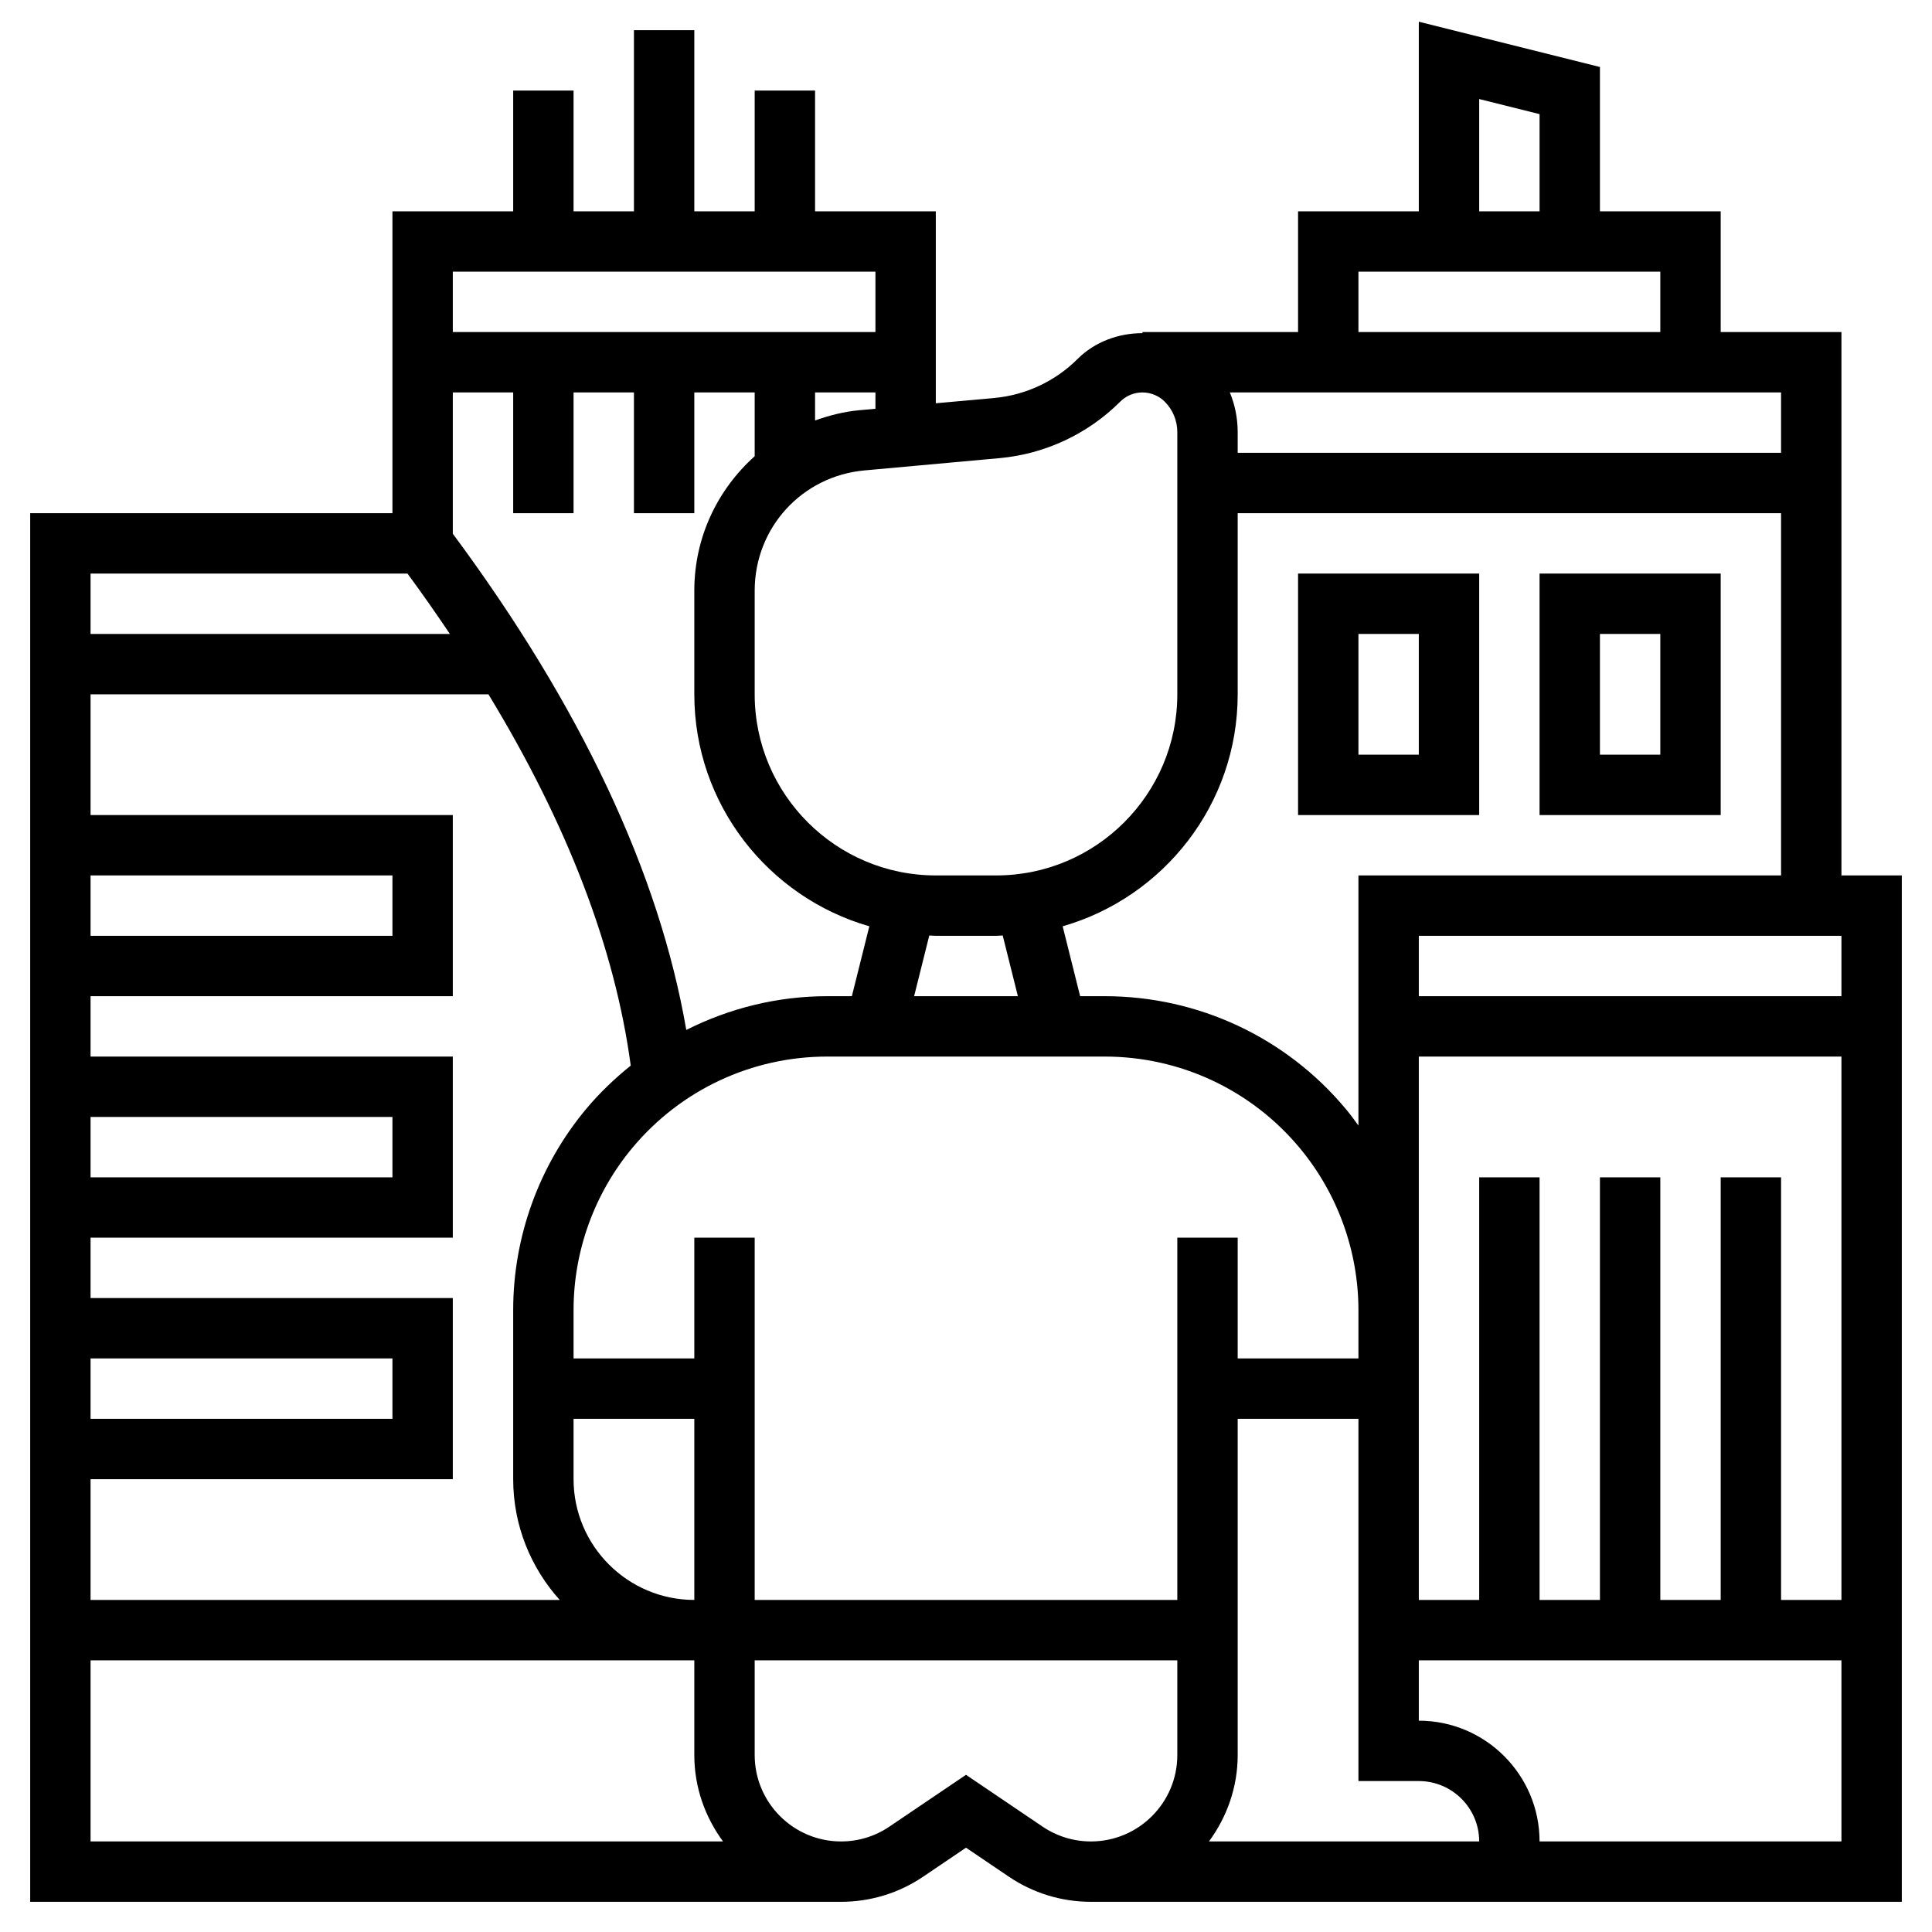 <svg id="_x33_0" enable-background="new 0 0 64 64" height="512" viewBox="0 0 64 64" width="512" xmlns="http://www.w3.org/2000/svg"><g><path d="m61 29v-18h-4v-4h-4v-4.781l-6-1.5v6.281h-4v4h-5.154v.036c-.79 0-1.58.285-2.15.855-.739.739-1.72 1.198-2.76 1.293l-1.936.175v-6.359h-4v-4h-2v4h-2v-6h-2v6h-2v-4h-2v4h-4v10h-12v46h26.861c.975 0 1.917-.289 2.725-.836l1.414-.957 1.414.957c.807.547 1.75.836 2.725.836h26.861v-34zm-4 10v14h-2v-14h-2v14h-2v-14h-2v14h-2v-18h14v18h-2v-14zm-18 2v12h-14v-12h-2v4h-4v-1.604c0-1.958.692-3.866 1.948-5.372 1.602-1.921 3.955-3.024 6.457-3.024h9.189c2.502 0 4.855 1.103 6.457 3.024 1.257 1.508 1.949 3.419 1.949 5.381v1.595h-4v-4zm-24 8v-6h-12v-2h12v-6h-12v-2h12v-6h-12v-4h13.18c2.615 4.298 4.193 8.417 4.714 12.299-.534.43-1.035.907-1.483 1.444-1.554 1.865-2.411 4.229-2.411 6.653v5.603c0 1.538.586 2.938 1.541 4.001h-15.541v-4zm-12-2v-2h10v2zm0-8v-2h10v2zm0-8v-2h10v2zm16-14v-4h2v4h2v-4h2v2.113c-1.225 1.099-2 2.677-2 4.453v3.434c0 3.647 2.456 6.725 5.798 7.685l-.579 2.315h-.814c-1.648 0-3.239.397-4.671 1.118-.894-5.186-3.483-10.704-7.734-16.438v-4.68h2v4zm14.216 13.989.503 2.011h-3.438l.503-2.011c.072.002.143.011.216.011h2c.073 0 .144-.009.216-.011zm-14.216 18.01v-1.999h4v6c-2.206 0-4-1.795-4-4.001zm28-15.999v-2h14v2zm-2-4v8.285c-.133-.183-.267-.367-.413-.542-1.982-2.379-4.896-3.743-7.993-3.743h-.813l-.579-2.315c3.342-.96 5.798-4.038 5.798-7.685v-6h18v12zm14-14h-18v-.685c0-.459-.09-.904-.26-1.315h18.26zm-10-11.719 2 .5v3.219h-2zm-4 5.719h10v2h-10zm-11.884 6.176c1.506-.137 2.924-.802 3.993-1.871.197-.197.458-.305.737-.305.274 0 .542.111.736.304.27.271.418.63.418 1.011v8.685c0 3.309-2.691 6-6 6h-2c-3.309 0-6-2.691-6-6v-3.434c0-2.082 1.564-3.795 3.638-3.983zm-4.659-1.586c-.512.047-.993.175-1.457.338v-.928h2v.541zm.543-4.59v2h-14v-2zm-15.502 10c.495.671.958 1.337 1.405 2h-11.903v-2zm-10.498 36h20v3.139c0 1.073.36 2.056.951 2.861h-20.951zm31.535 5.508-2.535-1.715-2.536 1.715c-.475.322-1.029.492-1.603.492-1.577 0-2.861-1.283-2.861-2.861v-3.139h14v3.139c0 1.578-1.284 2.861-2.861 2.861-.574 0-1.128-.17-1.604-.492zm5.514.492c.591-.805.951-1.789.951-2.861v-11.139h4v12h2c1.103 0 2 .897 2 2zm10.951 0c0-2.206-1.794-4-4-4v-2h14v6z"/><path d="m43 27h6v-8h-6zm2-6h2v4h-2z"/><path d="m51 19v8h6v-8zm4 6h-2v-4h2z"/></g></svg>
